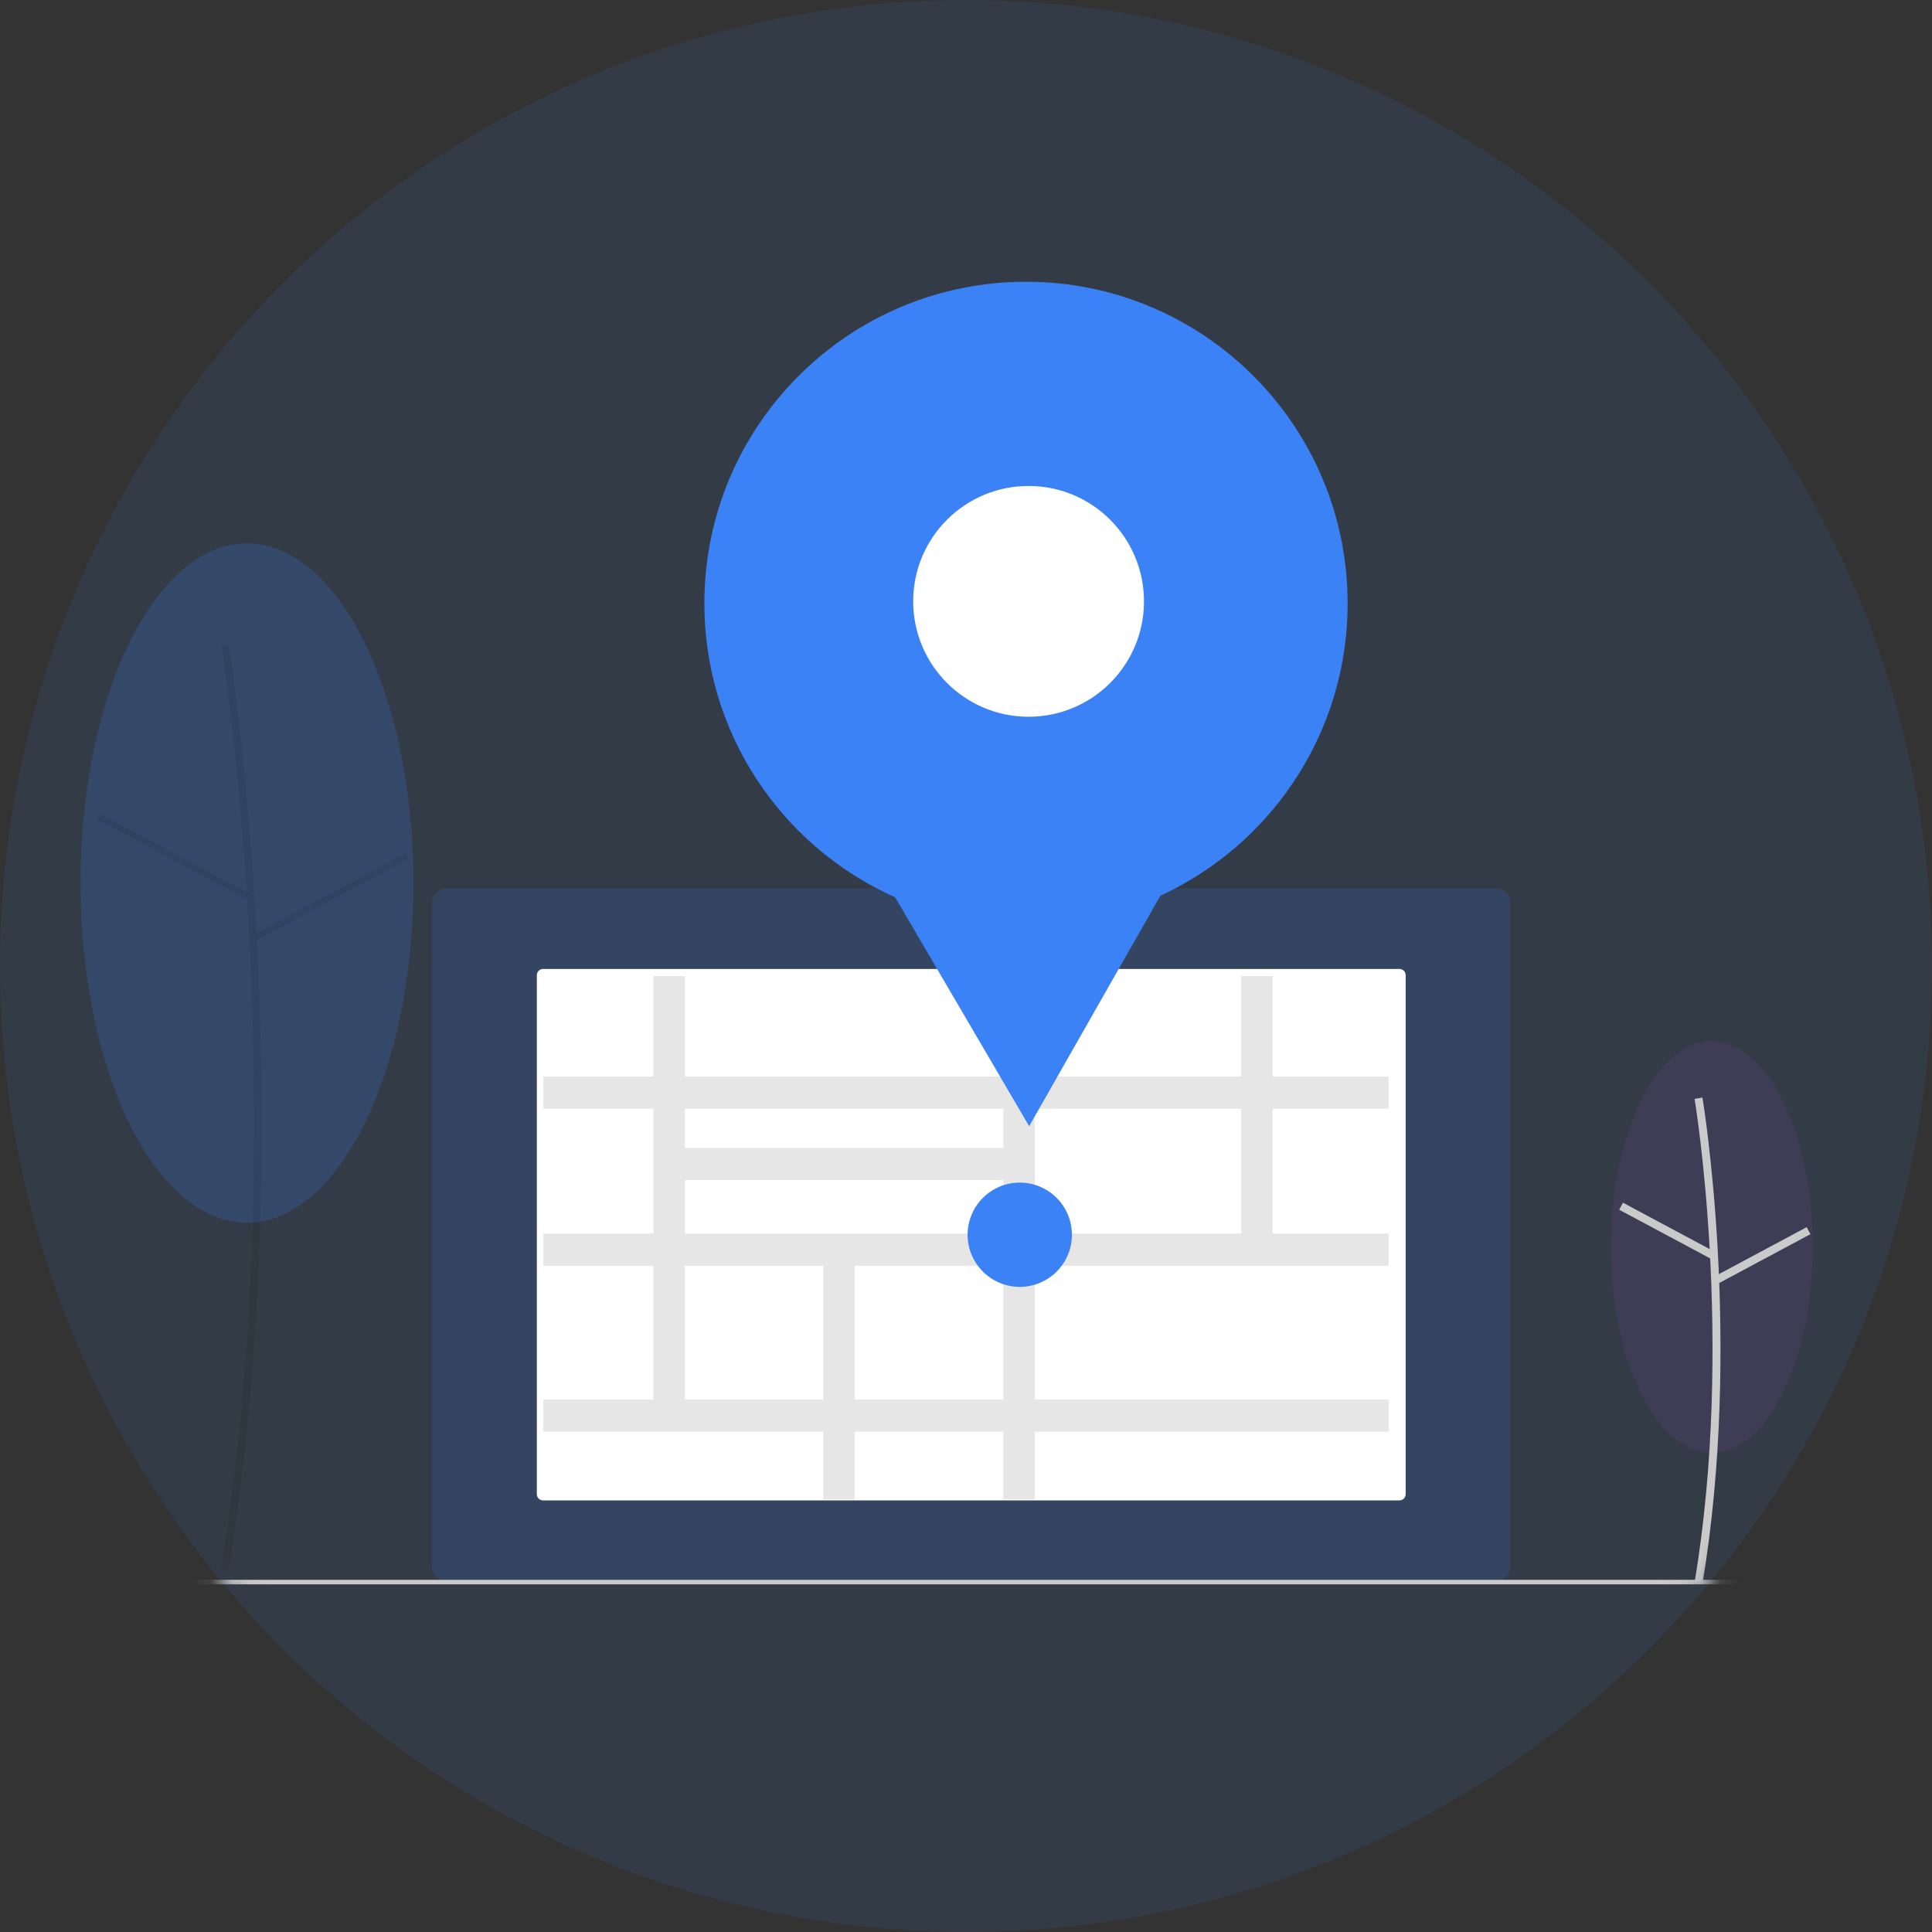 <svg xmlns="http://www.w3.org/2000/svg" width="96" height="96" viewBox="0 0 96 96" fill="none">
<rect x="0" y="0" width="96" height="96" fill="#333333" stroke="none"/>
<circle opacity="0.1" cx="48" cy="48" r="48" fill="#3B82F6"/>
<mask id="mask0_790_47257" style="mask-type:alpha" maskUnits="userSpaceOnUse" x="0" y="0" width="96" height="96">
<circle cx="48" cy="48" r="48" fill="#3B82F6"/>
</mask>
<g mask="url(#mask0_790_47257)">
<path d="M85.057 72.187C87.825 72.187 90.069 67.609 90.069 61.961C90.069 56.313 87.825 51.734 85.057 51.734C82.289 51.734 80.045 56.313 80.045 61.961C80.045 67.609 82.289 72.187 85.057 72.187Z" fill="#3F3D56"/>
<path d="M84.594 78.7C86.601 66.656 84.614 54.656 84.594 54.536L84.203 54.602C84.223 54.721 86.199 66.659 84.203 78.635L84.594 78.7Z" fill="#CACACA"/>
<path d="M80.644 59.762L80.457 60.111L84.989 62.535L85.176 62.186L80.644 59.762Z" fill="#CACACA"/>
<path d="M89.773 60.976L85.241 63.402L85.428 63.751L89.96 61.325L89.773 60.976Z" fill="#CACACA"/>
<path d="M12.273 60.761C16.842 60.761 20.546 53.203 20.546 43.88C20.546 34.558 16.842 27 12.273 27C7.704 27 4 34.558 4 43.88C4 53.203 7.704 60.761 12.273 60.761Z" fill="#3B82F6" fill-opacity="0.2"/>
<path d="M11.365 78C15.025 55.072 11.402 32.228 11.365 32L11 32.065C11.037 32.292 14.65 55.075 11 77.937L11.365 78Z" fill="#0C0C0C" fill-opacity="0.09"/>
<path d="M4.914 40.391L4.756 40.686L12.238 44.688L12.395 44.393L4.914 40.391Z" fill="#0C0C0C" fill-opacity="0.09"/>
<path d="M20.132 42.396L12.652 46.4L12.81 46.694L20.29 42.691L20.132 42.396Z" fill="#0C0C0C" fill-opacity="0.09"/>
<path d="M74.332 78.548H22.19C21.998 78.547 21.814 78.471 21.679 78.335C21.543 78.2 21.467 78.016 21.467 77.824V44.877C21.467 44.685 21.543 44.501 21.679 44.365C21.814 44.23 21.998 44.153 22.19 44.153H74.332C74.524 44.153 74.708 44.23 74.844 44.365C74.979 44.501 75.055 44.685 75.056 44.877V77.824C75.055 78.016 74.979 78.2 74.844 78.335C74.708 78.471 74.524 78.547 74.332 78.548Z" fill="#3B82F6" fill-opacity="0.15"/>
<path d="M26.985 48.146C26.903 48.146 26.824 48.178 26.766 48.237C26.708 48.295 26.675 48.374 26.675 48.456V74.245C26.675 74.327 26.708 74.406 26.766 74.464C26.824 74.522 26.903 74.555 26.985 74.555H69.537C69.619 74.555 69.698 74.522 69.756 74.464C69.814 74.406 69.847 74.327 69.847 74.245V48.456C69.847 48.374 69.814 48.295 69.756 48.237C69.698 48.178 69.619 48.146 69.537 48.146H26.985Z" fill="white"/>
<path d="M69 55.09V53.493H63.239V48.5H61.675V53.493H51.418V48.5H49.854V53.493H34.035V48.5H32.47V53.493H27V55.09H32.47V61.298H27V62.894H32.47V69.546H27V71.142H40.901V74.5H42.466V71.142H49.854V74.5H51.418V71.142H69V69.546H51.418V62.894H69V61.298H63.239V55.09H69ZM49.854 55.09V57.041H34.035V55.09H49.854ZM34.035 58.637H49.854V61.298H34.035V58.637ZM34.035 69.546V62.894H40.901V69.546H34.035ZM49.854 69.546H42.466V62.894H49.854V69.546ZM61.675 61.298H51.418V55.09H61.675V61.298Z" fill="#E6E6E6"/>
<path d="M95.087 78.724H1V78.499H95.128L95.087 78.724Z" fill="#CACACA"/>
<path d="M50.671 63.944C52.102 63.944 53.262 62.784 53.262 61.354C53.262 59.923 52.102 58.763 50.671 58.763C49.24 58.763 48.08 59.923 48.08 61.354C48.08 62.784 49.24 63.944 50.671 63.944Z" fill="#3B82F6"/>
<path d="M50.982 45.963C59.808 45.963 66.963 38.808 66.963 29.982C66.963 21.155 59.808 14 50.982 14C42.155 14 35 21.155 35 29.982C35 38.808 42.155 45.963 50.982 45.963Z" fill="#3B82F6"/>
<path d="M51.138 55.961L46.089 47.336L41.04 38.711L51.034 38.651L61.028 38.591L56.083 47.276L51.138 55.961Z" fill="#3B82F6"/>
<path d="M51.11 35.615C54.277 35.615 56.844 33.048 56.844 29.881C56.844 26.714 54.277 24.147 51.11 24.147C47.943 24.147 45.376 26.714 45.376 29.881C45.376 33.048 47.943 35.615 51.11 35.615Z" fill="white"/>
</g>
</svg>